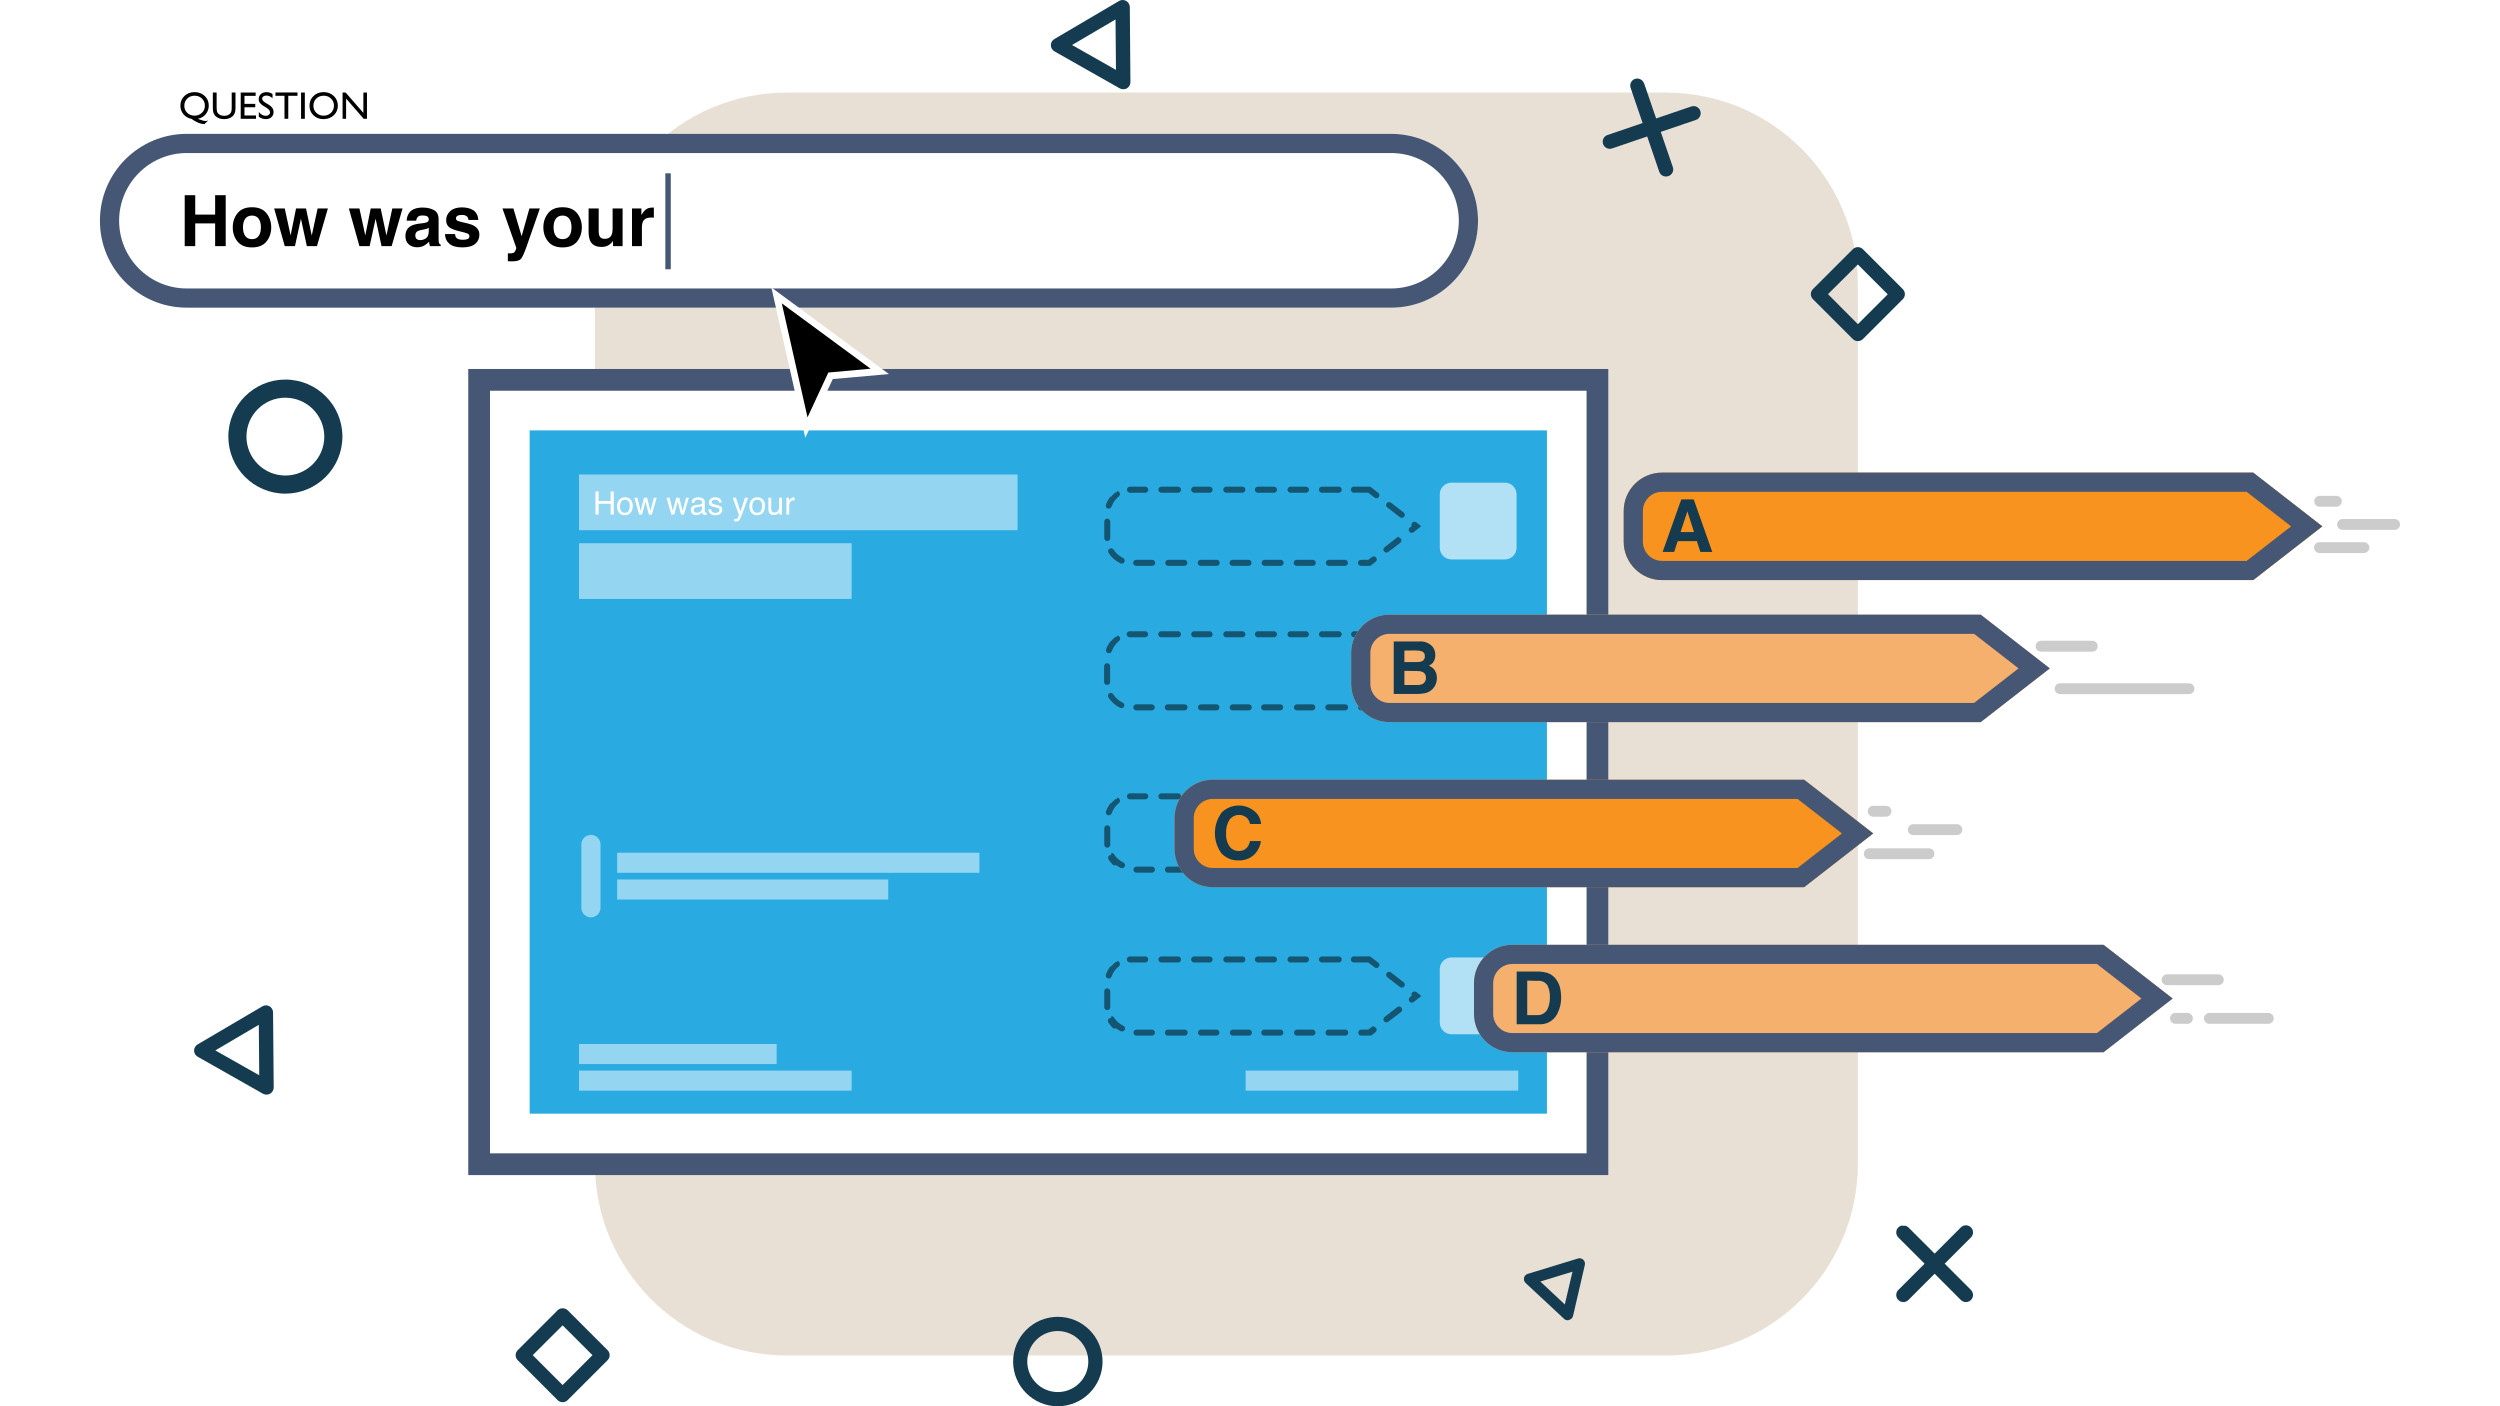 <?xml version="1.0" encoding="UTF-8"?>
<!DOCTYPE svg PUBLIC "-//W3C//DTD SVG 1.1//EN" "http://www.w3.org/Graphics/SVG/1.1/DTD/svg11.dtd">
<svg version="1.1" xmlns="http://www.w3.org/2000/svg" xmlns:xlink="http://www.w3.org/1999/xlink" x="0" y="0" width="777.06" height="437.1" viewBox="0, 0, 777.06, 437.1" preserveAspectRatio="xMidYMid meet">
  <g id="Background">
    <rect x="0" y="0" width="777.06" height="437.1" fill="#FFFFFF"/>
  </g>
  <g id="Layer_1">
    <path d="M244.576,28.776 L517.81,28.776 C550.758,28.776 577.468,55.486 577.468,88.434 L577.468,361.668 C577.468,394.616 550.758,421.326 517.81,421.326 L244.576,421.326 C211.628,421.326 184.918,394.616 184.918,361.668 L184.918,88.434 C184.918,55.486 211.628,28.776 244.576,28.776 z" fill="#C7B299" opacity="0.41"/>
    <path d="M58.073,41.603 L432.391,41.603 C447.311,41.603 459.405,53.696 459.405,68.616 L459.405,68.616 C459.405,83.535 447.311,95.629 432.391,95.629 L58.073,95.629 C43.153,95.629 31.059,83.535 31.059,68.616 L31.059,68.616 C31.059,53.696 43.153,41.603 58.073,41.603 z" fill="#FFFFFF"/>
    <path d="M432.391,47.568 C444.015,47.568 453.439,56.992 453.439,68.616 C453.439,80.24 444.015,89.663 432.391,89.663 L58.073,89.663 C46.449,89.663 37.025,80.24 37.025,68.616 C37.025,56.992 46.449,47.568 58.073,47.568 L432.391,47.568 M432.391,41.603 L58.073,41.603 C43.153,41.603 31.059,53.696 31.059,68.616 L31.059,68.616 C31.052,83.537 43.151,95.636 58.073,95.629 L432.391,95.629 C447.311,95.629 459.405,83.535 459.405,68.616 L459.405,68.616 C459.405,53.696 447.311,41.603 432.391,41.603 z" fill="#465775"/>
    <path d="M57.411,76.495 L57.411,60.669 L60.685,60.669 L60.685,66.703 L66.869,66.703 L66.869,60.669 L70.155,60.669 L70.155,76.495 L66.869,76.495 L66.869,69.43 L60.685,69.43 L60.685,76.495 z M84.305,70.665 Q84.305,68.131 82.824,66.274 Q81.342,64.416 78.325,64.416 Q75.308,64.416 73.827,66.274 Q72.345,68.131 72.345,70.665 Q72.345,73.242 73.827,75.072 Q75.308,76.903 78.325,76.903 Q81.342,76.903 82.824,75.072 Q84.305,73.242 84.305,70.665 z M78.314,74.337 Q76.972,74.337 76.248,73.381 Q75.523,72.426 75.523,70.665 Q75.523,68.904 76.248,67.954 Q76.972,67.004 78.314,67.004 Q79.657,67.004 80.376,67.954 Q81.095,68.904 81.095,70.665 Q81.095,72.426 80.376,73.381 Q79.657,74.337 78.314,74.337 z M90.329,73.188 L88.503,64.792 L85.218,64.792 L88.503,76.495 L91.681,76.495 L93.539,67.97 L95.375,76.495 L98.52,76.495 L101.913,64.792 L98.724,64.792 L96.899,73.22 L95.117,64.792 L92.014,64.792 z M113.541,73.188 L111.716,64.792 L108.43,64.792 L111.716,76.495 L114.894,76.495 L116.751,67.97 L118.587,76.495 L121.733,76.495 L125.125,64.792 L121.937,64.792 L120.111,73.22 L118.329,64.792 L115.226,64.792 z M130.365,69.505 Q128.593,69.731 127.681,70.257 Q126.016,71.223 126.016,73.381 Q126.016,75.045 127.053,75.953 Q128.089,76.86 129.678,76.86 Q130.923,76.86 131.911,76.291 Q132.738,75.808 133.371,75.121 Q133.403,75.518 133.457,75.829 Q133.511,76.141 133.65,76.495 L136.978,76.495 L136.978,76.044 Q136.678,75.904 136.527,75.69 Q136.377,75.475 136.345,74.874 Q136.323,74.079 136.323,73.521 L136.323,68.153 Q136.323,66.038 134.831,65.275 Q133.339,64.513 131.417,64.513 Q128.464,64.513 127.251,66.059 Q126.489,67.047 126.392,68.582 L129.345,68.582 Q129.452,67.906 129.774,67.508 Q130.225,66.972 131.31,66.972 Q132.276,66.972 132.775,67.245 Q133.274,67.519 133.274,68.239 Q133.274,68.829 132.619,69.108 Q132.254,69.269 131.406,69.377 z M133.264,71.943 Q133.231,73.478 132.399,74.058 Q131.567,74.637 130.579,74.637 Q129.957,74.637 129.522,74.288 Q129.087,73.94 129.087,73.156 Q129.087,72.275 129.796,71.857 Q130.214,71.61 131.181,71.438 L131.868,71.309 Q132.383,71.213 132.678,71.1 Q132.974,70.987 133.264,70.805 z M138.32,72.759 Q138.32,74.562 139.636,75.727 Q140.951,76.892 143.71,76.892 Q146.416,76.892 147.709,75.792 Q149.003,74.691 149.003,72.952 Q149.003,71.631 148.101,70.751 Q147.189,69.881 145.364,69.452 Q142.626,68.85 142.175,68.604 Q141.724,68.367 141.724,67.841 Q141.724,67.423 142.148,67.111 Q142.572,66.8 143.571,66.8 Q144.784,66.8 145.288,67.423 Q145.557,67.766 145.621,68.357 L148.681,68.357 Q148.477,66.209 147.097,65.334 Q145.718,64.459 143.528,64.459 Q141.219,64.459 139.947,65.624 Q138.675,66.789 138.675,68.41 Q138.675,69.785 139.491,70.515 Q140.307,71.255 142.293,71.749 Q145.052,72.404 145.482,72.673 Q145.911,72.941 145.911,73.456 Q145.911,73.993 145.38,74.262 Q144.848,74.53 143.946,74.53 Q142.411,74.53 141.842,73.918 Q141.52,73.575 141.423,72.759 z M157.85,81.187 Q158.344,81.219 158.591,81.224 Q158.838,81.23 159.246,81.23 Q161.275,81.23 161.951,80.43 Q162.628,79.63 163.787,76.302 L167.803,64.792 L164.55,64.792 L162.134,73.424 L159.579,64.792 L156.175,64.792 L160.47,77.01 Q160.513,77.139 160.282,77.719 Q160.051,78.299 159.783,78.481 Q159.503,78.674 159.095,78.728 Q158.687,78.782 158.237,78.76 L157.85,78.739 z M180.848,70.665 Q180.848,68.131 179.366,66.274 Q177.884,64.416 174.867,64.416 Q171.85,64.416 170.369,66.274 Q168.887,68.131 168.887,70.665 Q168.887,73.242 170.369,75.072 Q171.85,76.903 174.867,76.903 Q177.884,76.903 179.366,75.072 Q180.848,73.242 180.848,70.665 z M174.857,74.337 Q173.515,74.337 172.79,73.381 Q172.065,72.426 172.065,70.665 Q172.065,68.904 172.79,67.954 Q173.515,67.004 174.857,67.004 Q176.199,67.004 176.918,67.954 Q177.637,68.904 177.637,70.665 Q177.637,72.426 176.918,73.381 Q176.199,74.337 174.857,74.337 z M182.952,64.792 L182.952,71.846 Q182.952,73.854 183.456,74.884 Q184.358,76.753 186.957,76.753 Q187.858,76.753 188.529,76.516 Q189.2,76.28 189.92,75.636 Q190.156,75.432 190.328,75.164 Q190.5,74.895 190.543,74.841 L190.543,76.495 L193.517,76.495 L193.517,64.792 L190.414,64.792 L190.414,71.159 Q190.414,72.286 190.113,72.973 Q189.533,74.24 187.966,74.24 Q186.742,74.24 186.323,73.349 Q186.087,72.844 186.087,71.846 L186.087,64.792 z M202.825,64.513 Q201.451,64.513 200.592,65.232 Q200.066,65.662 199.357,66.832 L199.357,64.792 L196.437,64.792 L196.437,76.495 L199.518,76.495 L199.518,70.901 Q199.518,69.495 199.872,68.818 Q200.506,67.616 202.353,67.616 Q202.492,67.616 202.718,67.627 Q202.943,67.637 203.233,67.669 L203.233,64.534 Q203.029,64.524 202.97,64.518 Q202.911,64.513 202.825,64.513 z" fill="#000000"/>
    <path d="M64.701,37.452 L63.524,38.595 Q62.973,38.565 62.372,38.398 Q61.772,38.231 61.153,37.938 Q60.535,37.645 59.504,36.936 Q58.01,36.667 57.04,35.518 Q56.07,34.37 56.07,32.87 Q56.07,31.036 57.318,29.835 Q58.567,28.634 60.477,28.634 Q62.375,28.634 63.632,29.826 Q64.889,31.018 64.889,32.823 Q64.889,34.341 63.94,35.489 Q62.99,36.638 61.484,36.936 L61.795,37.054 Q63.242,37.61 63.881,37.61 Q64.233,37.61 64.701,37.452 z M60.477,29.747 Q59.094,29.747 58.192,30.638 Q57.289,31.528 57.289,32.882 Q57.289,34.2 58.197,35.076 Q59.106,35.952 60.477,35.952 Q61.83,35.952 62.756,35.056 Q63.682,34.159 63.682,32.847 Q63.682,31.505 62.774,30.626 Q61.865,29.747 60.477,29.747 z M72.02,33.397 Q72.02,34.364 71.867,34.763 Q71.715,35.161 71.369,35.454 Q70.713,35.999 69.67,35.999 Q68.938,35.999 68.399,35.726 Q67.859,35.454 67.596,35.003 Q67.332,34.552 67.332,33.397 L67.332,28.751 L66.154,28.751 L66.154,33.386 Q66.154,34.376 66.286,34.839 Q66.418,35.302 66.62,35.621 Q66.822,35.94 67.115,36.198 Q68.082,37.03 69.682,37.03 Q71.252,37.03 72.225,36.192 Q72.518,35.94 72.72,35.621 Q72.922,35.302 73.06,34.821 Q73.197,34.341 73.197,33.397 L73.197,28.751 L72.02,28.751 z M74.82,36.925 L79.572,36.925 L79.572,35.882 L75.992,35.882 L75.992,33.339 L79.344,33.339 L79.344,32.29 L75.992,32.29 L75.992,29.794 L79.461,29.794 L79.461,28.751 L74.82,28.751 z M82.848,33.503 Q83.926,34.171 83.926,34.921 Q83.926,35.384 83.56,35.691 Q83.193,35.999 82.643,35.999 Q81.395,35.999 80.445,34.798 L80.445,36.286 Q81.442,37.03 82.654,37.03 Q83.709,37.03 84.368,36.415 Q85.027,35.8 85.027,34.815 Q85.027,33.432 83.527,32.542 L82.631,32.014 Q82.027,31.663 81.758,31.341 Q81.488,31.018 81.488,30.649 Q81.488,30.233 81.858,29.967 Q82.227,29.7 82.801,29.7 Q83.82,29.7 84.705,30.55 L84.705,29.22 Q83.85,28.645 82.824,28.645 Q81.752,28.645 81.081,29.249 Q80.41,29.852 80.41,30.819 Q80.41,31.464 80.765,31.959 Q81.119,32.454 81.957,32.964 L82.848,33.503 z M85.619,29.782 L88.426,29.782 L88.426,36.936 L89.604,36.936 L89.604,29.782 L92.457,29.782 L92.457,28.739 L85.619,28.739 z M93.576,36.936 L94.748,36.936 L94.748,28.751 L93.576,28.751 z M100.631,29.747 Q101.967,29.747 102.884,30.635 Q103.801,31.522 103.801,32.823 Q103.801,34.159 102.884,35.056 Q101.967,35.952 100.596,35.952 Q99.231,35.952 98.322,35.073 Q97.414,34.194 97.414,32.87 Q97.414,31.505 98.319,30.626 Q99.225,29.747 100.631,29.747 z M100.584,28.634 Q98.686,28.634 97.443,29.835 Q96.201,31.036 96.201,32.87 Q96.201,34.657 97.435,35.844 Q98.668,37.03 100.52,37.03 Q102.459,37.03 103.734,35.844 Q105.008,34.657 105.008,32.847 Q105.008,31.036 103.745,29.835 Q102.483,28.634 100.584,28.634 z M112.947,35.102 L107.428,28.751 L106.479,28.751 L106.479,36.936 L107.58,36.936 L107.58,30.638 L113.053,36.936 L114.061,36.936 L114.061,28.751 L112.947,28.751 z" fill="#000000"/>
    <g id="poster">
      <path d="M145.543,114.684 L499.912,114.684 L499.912,365.248 L145.543,365.248 z" fill="#FFFFFF"/>
      <path d="M493.147,121.449 L493.147,358.483 L152.309,358.483 L152.309,121.449 L493.147,121.449 M499.912,114.684 L145.543,114.684 L145.543,365.248 L499.912,365.248 L499.912,114.684 z" fill="#465775"/>
      <path d="M164.634,133.774 L480.822,133.774 L480.822,346.157 L164.634,346.157 z" fill="#29ABE2"/>
      <path d="M415.997,151.278 L411.01,151.278 C410.65,151.237 410.299,151.407 410.105,151.714 C409.913,152.02 409.913,152.409 410.105,152.716 C410.299,153.022 410.65,153.192 411.01,153.151 L415.997,153.151 C416.358,153.192 416.708,153.022 416.902,152.716 C417.094,152.409 417.094,152.02 416.902,151.714 C416.708,151.407 416.358,151.237 415.997,151.278 z M406.022,151.278 L401.023,151.278 C400.547,151.332 400.187,151.735 400.187,152.215 C400.187,152.694 400.547,153.098 401.023,153.151 L406.022,153.151 C406.499,153.098 406.859,152.694 406.859,152.215 C406.859,151.735 406.499,151.332 406.022,151.278 z M396.036,151.278 L391.096,151.278 C390.736,151.237 390.385,151.407 390.192,151.714 C390,152.02 390,152.409 390.192,152.716 C390.385,153.022 390.736,153.192 391.096,153.151 L396.083,153.151 C396.56,153.098 396.92,152.694 396.92,152.215 C396.92,151.735 396.56,151.332 396.083,151.278 z M386.049,151.278 L381.062,151.278 C380.585,151.332 380.225,151.735 380.225,152.215 C380.225,152.694 380.585,153.098 381.062,153.151 L386.049,153.151 C386.409,153.192 386.76,153.022 386.953,152.716 C387.145,152.409 387.145,152.02 386.953,151.714 C386.76,151.407 386.409,151.237 386.049,151.278 z M376.074,151.278 L371.075,151.278 C370.599,151.332 370.238,151.735 370.238,152.215 C370.238,152.694 370.599,153.098 371.075,153.151 L376.074,153.151 C376.55,153.098 376.911,152.694 376.911,152.215 C376.911,151.735 376.55,151.332 376.074,151.278 z M366.087,151.278 L361.1,151.278 C360.74,151.237 360.389,151.407 360.196,151.714 C360.003,152.02 360.003,152.409 360.196,152.716 C360.389,153.022 360.74,153.192 361.1,153.151 L366.04,153.151 C366.4,153.192 366.751,153.022 366.944,152.716 C367.136,152.409 367.136,152.02 366.944,151.714 C366.751,151.407 366.4,151.237 366.04,151.278 z M356.113,151.278 L351.34,151.278 L351.077,151.278 C350.599,151.351 350.254,151.774 350.278,152.258 C350.303,152.741 350.69,153.127 351.173,153.151 L351.268,153.151 C351.507,153.151 351.757,153.151 351.996,153.151 L356.077,153.151 C356.553,153.098 356.913,152.694 356.913,152.215 C356.913,151.735 356.553,151.332 356.077,151.278 z M347.14,152.984 C346.929,152.988 346.724,153.058 346.555,153.187 C346.122,153.547 345.722,153.947 345.362,154.38 L345.112,154.38 L345.112,154.38 L345.112,154.38 C344.521,155.139 344.058,155.99 343.739,156.898 C343.574,157.388 343.835,157.922 344.324,158.091 C344.427,158.109 344.532,158.109 344.634,158.091 C345.033,158.087 345.386,157.834 345.517,157.459 C345.949,156.213 346.727,155.116 347.76,154.297 C347.954,154.142 348.078,153.916 348.105,153.67 C348.131,153.423 348.06,153.178 347.904,152.984 C347.731,152.758 347.461,152.624 347.176,152.626 z M344.169,161.205 C343.649,161.205 343.226,161.628 343.226,162.148 L343.226,167.123 C343.186,167.484 343.355,167.834 343.662,168.028 C343.969,168.22 344.357,168.22 344.664,168.028 C344.971,167.834 345.14,167.484 345.1,167.123 L345.1,162.148 C345.103,161.898 345.007,161.659 344.831,161.482 C344.657,161.305 344.418,161.205 344.169,161.205 z M345.362,170.428 C345.184,170.422 345.009,170.472 344.861,170.571 C344.649,170.702 344.498,170.913 344.445,171.155 C344.391,171.398 344.437,171.652 344.575,171.86 C345.473,173.273 346.757,174.398 348.273,175.105 C348.396,175.165 348.531,175.197 348.667,175.201 C349.103,175.193 349.475,174.886 349.568,174.461 C349.662,174.036 349.452,173.602 349.061,173.411 C347.87,172.85 346.861,171.965 346.15,170.858 C345.981,170.586 345.682,170.422 345.362,170.428 z M358.141,174.008 L353.142,174.008 C352.626,174.014 352.211,174.435 352.211,174.95 C352.211,175.465 352.627,175.881 353.142,175.881 L358.141,175.881 C358.655,175.881 359.072,175.465 359.072,174.95 C359.072,174.435 358.656,174.014 358.141,174.008 z M368.116,174.008 L363.128,174.008 C362.61,174.014 362.192,174.433 362.186,174.95 C362.192,175.466 362.613,175.881 363.128,175.881 L368.116,175.881 C368.631,175.881 369.052,175.466 369.058,174.95 C369.052,174.433 368.634,174.014 368.116,174.008 z M378.102,174.008 L373.199,174.008 C372.683,174.014 372.268,174.435 372.268,174.95 C372.268,175.465 372.684,175.881 373.199,175.881 L378.198,175.881 C378.712,175.881 379.129,175.465 379.129,174.95 C379.129,174.435 378.713,174.014 378.198,174.008 z M388.077,174.008 L383.09,174.008 C382.574,174.014 382.159,174.435 382.159,174.95 C382.159,175.465 382.576,175.881 383.09,175.881 L388.077,175.881 C388.327,175.885 388.567,175.788 388.743,175.613 C388.92,175.438 389.02,175.2 389.02,174.95 C389.02,174.43 388.598,174.008 388.077,174.008 z M398.064,174.008 L393.077,174.008 C392.556,174.008 392.134,174.43 392.134,174.95 C392.134,175.2 392.234,175.438 392.411,175.613 C392.587,175.788 392.827,175.885 393.077,175.881 L398.064,175.881 C398.578,175.881 398.995,175.465 398.995,174.95 C398.995,174.435 398.58,174.014 398.064,174.008 z M408.051,174.008 L403.052,174.008 C402.536,174.014 402.121,174.435 402.121,174.95 C402.121,175.465 402.537,175.881 403.052,175.881 L408.051,175.881 C408.565,175.881 408.982,175.465 408.982,174.95 C408.982,174.435 408.566,174.014 408.051,174.008 z M418.026,174.008 L413.038,174.008 C412.52,174.014 412.102,174.433 412.096,174.95 C412.102,175.466 412.523,175.881 413.038,175.881 L418.026,175.881 C418.275,175.885 418.515,175.788 418.691,175.613 C418.868,175.438 418.968,175.2 418.968,174.95 C418.968,174.43 418.546,174.008 418.026,174.008 z M426.998,172.946 C426.792,172.943 426.589,173.01 426.426,173.137 L425.304,174.008 L423.013,174.008 C422.498,174.014 422.082,174.435 422.082,174.95 C422.082,175.465 422.499,175.881 423.013,175.881 L425.948,175.881 L427.571,174.616 C427.771,174.467 427.901,174.243 427.934,173.996 C427.965,173.748 427.894,173.498 427.738,173.304 C427.563,173.074 427.288,172.94 426.998,172.946 z M434.885,166.813 C434.674,166.817 434.469,166.887 434.3,167.016 L430.363,170.082 C429.958,170.401 429.883,170.985 430.196,171.395 C430.379,171.617 430.648,171.748 430.936,171.753 C431.147,171.749 431.352,171.679 431.52,171.55 L432.427,170.846 L432.427,170.846 L432.594,170.715 L432.594,170.715 L432.594,170.715 L432.654,170.715 L432.654,170.715 L432.654,170.715 L432.654,170.715 L432.654,170.715 L432.654,170.715 L432.654,170.715 L432.654,170.715 L432.654,170.715 L435.231,168.71 C435.427,168.557 435.553,168.333 435.582,168.086 C435.612,167.84 435.54,167.592 435.386,167.398 C435.21,167.175 434.942,167.043 434.658,167.04 z M439.658,162.16 C439.338,162.164 439.043,162.329 438.87,162.598 C438.698,162.866 438.671,163.204 438.799,163.496 L438.226,163.949 C438.025,164.099 437.895,164.323 437.863,164.57 C437.832,164.818 437.903,165.067 438.059,165.262 C438.234,165.492 438.509,165.626 438.799,165.62 C439.005,165.622 439.208,165.555 439.371,165.429 L441.758,163.556 L441.758,163.556 L440.23,162.363 L440.23,162.363 C440.066,162.236 439.865,162.166 439.658,162.16 z M431.771,156.039 C431.37,156.035 431.012,156.288 430.882,156.668 C430.753,157.047 430.88,157.466 431.198,157.709 L435.136,160.776 C435.301,160.898 435.502,160.965 435.708,160.967 C435.998,160.972 436.273,160.839 436.448,160.609 C436.602,160.414 436.674,160.166 436.644,159.92 C436.615,159.673 436.489,159.449 436.293,159.296 L434.324,157.769 L434.324,157.769 L432.391,156.265 C432.228,156.139 432.025,156.072 431.819,156.075 z M425.924,151.266 L420.937,151.266 C420.577,151.226 420.226,151.395 420.033,151.702 C419.84,152.008 419.84,152.397 420.033,152.704 C420.226,153.011 420.577,153.18 420.937,153.139 L425.28,153.139 L427.261,154.679 C427.423,154.809 427.625,154.88 427.833,154.881 C428.123,154.877 428.395,154.741 428.573,154.512 C428.885,154.106 428.809,153.525 428.406,153.211 L425.924,151.266 z" fill="#000000" opacity="0.5"/>
      <path d="M415.997,196.213 L411.01,196.213 C410.65,196.172 410.299,196.341 410.105,196.648 C409.913,196.955 409.913,197.344 410.105,197.65 C410.299,197.957 410.65,198.126 411.01,198.086 L415.997,198.086 C416.358,198.126 416.708,197.957 416.902,197.65 C417.094,197.344 417.094,196.955 416.902,196.648 C416.708,196.341 416.358,196.172 415.997,196.213 z M406.022,196.213 L401.023,196.213 C400.547,196.266 400.187,196.67 400.187,197.149 C400.187,197.629 400.547,198.032 401.023,198.086 L406.022,198.086 C406.499,198.032 406.859,197.629 406.859,197.149 C406.859,196.67 406.499,196.266 406.022,196.213 z M396.036,196.213 L391.096,196.213 C390.736,196.172 390.385,196.341 390.192,196.648 C390,196.955 390,197.344 390.192,197.65 C390.385,197.957 390.736,198.126 391.096,198.086 L396.083,198.086 C396.56,198.032 396.92,197.629 396.92,197.149 C396.92,196.67 396.56,196.266 396.083,196.213 z M386.049,196.213 L381.062,196.213 C380.585,196.266 380.225,196.67 380.225,197.149 C380.225,197.629 380.585,198.032 381.062,198.086 L386.049,198.086 C386.409,198.126 386.76,197.957 386.953,197.65 C387.145,197.344 387.145,196.955 386.953,196.648 C386.76,196.341 386.409,196.172 386.049,196.213 z M376.074,196.213 L371.075,196.213 C370.599,196.266 370.238,196.67 370.238,197.149 C370.238,197.629 370.599,198.032 371.075,198.086 L376.074,198.086 C376.55,198.032 376.911,197.629 376.911,197.149 C376.911,196.67 376.55,196.266 376.074,196.213 z M366.04,196.213 L361.052,196.213 C360.692,196.172 360.341,196.341 360.148,196.648 C359.956,196.955 359.956,197.344 360.148,197.65 C360.341,197.957 360.692,198.126 361.052,198.086 L366.04,198.086 C366.4,198.126 366.751,197.957 366.944,197.65 C367.136,197.344 367.136,196.955 366.944,196.648 C366.751,196.341 366.4,196.172 366.04,196.213 z M356.065,196.213 L351.292,196.213 L351.03,196.213 C350.518,196.269 350.146,196.726 350.194,197.239 C350.254,197.71 350.65,198.066 351.125,198.074 L351.221,198.074 C351.459,198.074 351.71,198.074 351.948,198.074 L356.029,198.074 C356.505,198.02 356.865,197.617 356.865,197.137 C356.865,196.658 356.505,196.254 356.029,196.201 z M347.092,197.919 C346.88,197.916 346.673,197.988 346.508,198.122 C346.074,198.482 345.675,198.882 345.314,199.315 L345.314,199.315 L345.314,199.315 L345.171,199.315 L345.171,199.315 L345.171,199.315 L345.171,199.315 L345.171,199.315 C344.581,200.074 344.118,200.924 343.799,201.832 C343.716,202.069 343.731,202.327 343.841,202.552 C343.951,202.776 344.146,202.947 344.384,203.025 C344.486,203.043 344.591,203.043 344.694,203.025 C345.089,203.024 345.442,202.776 345.577,202.405 C346.008,201.156 346.786,200.055 347.82,199.231 C348.13,198.984 348.25,198.568 348.118,198.194 C347.986,197.82 347.632,197.57 347.235,197.573 z M344.121,206.14 C343.872,206.136 343.632,206.233 343.455,206.408 C343.279,206.582 343.179,206.821 343.179,207.07 L343.179,212.058 C343.232,212.534 343.636,212.894 344.115,212.894 C344.595,212.894 344.998,212.534 345.052,212.058 L345.052,207.07 C345.052,206.556 344.636,206.14 344.121,206.14 z M345.314,215.351 C345.138,215.351 344.964,215.4 344.813,215.494 C344.601,215.624 344.451,215.835 344.397,216.077 C344.343,216.321 344.39,216.575 344.527,216.783 C345.428,218.195 346.71,219.324 348.226,220.04 C348.68,220.223 349.199,220.024 349.419,219.587 C349.613,219.132 349.413,218.605 348.965,218.393 C347.771,217.831 346.762,216.943 346.054,215.828 C345.881,215.561 345.585,215.4 345.267,215.399 z M358.093,218.93 L353.094,218.93 C352.618,218.984 352.257,219.387 352.257,219.867 C352.257,220.347 352.618,220.75 353.094,220.804 L358.093,220.804 C358.569,220.75 358.93,220.347 358.93,219.867 C358.93,219.387 358.569,218.984 358.093,218.93 z M368.068,218.93 L363.081,218.93 C362.72,218.89 362.369,219.059 362.176,219.366 C361.984,219.672 361.984,220.061 362.176,220.368 C362.369,220.675 362.72,220.844 363.081,220.804 L368.068,220.804 C368.428,220.844 368.779,220.675 368.972,220.368 C369.165,220.061 369.165,219.672 368.972,219.366 C368.779,219.059 368.428,218.89 368.068,218.93 z M378.055,218.93 L373.199,218.93 C372.723,218.984 372.362,219.387 372.362,219.867 C372.362,220.347 372.723,220.75 373.199,220.804 L378.198,220.804 C378.674,220.75 379.034,220.347 379.034,219.867 C379.034,219.387 378.674,218.984 378.198,218.93 z M388.03,218.93 L383.042,218.93 C382.566,218.984 382.206,219.387 382.206,219.867 C382.206,220.347 382.566,220.75 383.042,220.804 L388.03,220.804 C388.39,220.844 388.741,220.675 388.934,220.368 C389.126,220.061 389.126,219.672 388.934,219.366 C388.741,219.059 388.39,218.89 388.03,218.93 z M398.016,218.93 L393.029,218.93 C392.669,218.89 392.318,219.059 392.125,219.366 C391.932,219.672 391.932,220.061 392.125,220.368 C392.318,220.675 392.669,220.844 393.029,220.804 L398.016,220.804 C398.492,220.75 398.853,220.347 398.853,219.867 C398.853,219.387 398.492,218.984 398.016,218.93 z M408.003,218.93 L403.004,218.93 C402.528,218.984 402.167,219.387 402.167,219.867 C402.167,220.347 402.528,220.75 403.004,220.804 L408.003,220.804 C408.479,220.75 408.84,220.347 408.84,219.867 C408.84,219.387 408.479,218.984 408.003,218.93 z M417.978,218.93 L412.991,218.93 C412.63,218.89 412.279,219.059 412.086,219.366 C411.894,219.672 411.894,220.061 412.086,220.368 C412.279,220.675 412.63,220.844 412.991,220.804 L417.978,220.804 C418.338,220.844 418.689,220.675 418.882,220.368 C419.074,220.061 419.074,219.672 418.882,219.366 C418.689,219.059 418.338,218.89 417.978,218.93 z M426.951,217.856 C426.742,217.858 426.54,217.929 426.378,218.059 L425.256,218.93 L422.965,218.93 C422.489,218.984 422.129,219.387 422.129,219.867 C422.129,220.347 422.489,220.75 422.965,220.804 L425.901,220.804 L427.523,219.539 C427.837,219.292 427.96,218.873 427.831,218.495 C427.702,218.118 427.35,217.861 426.951,217.856 z M434.837,211.736 C434.627,211.734 434.422,211.801 434.253,211.926 L430.315,214.993 C429.997,215.236 429.87,215.655 429.999,216.035 C430.129,216.414 430.487,216.667 430.888,216.663 C431.098,216.665 431.303,216.598 431.473,216.472 L432.379,215.757 L432.379,215.757 L432.547,215.637 L432.642,215.637 L432.642,215.637 L432.642,215.637 L432.642,215.637 L432.642,215.637 L432.642,215.637 L432.642,215.637 L435.219,213.645 C435.415,213.492 435.541,213.268 435.57,213.021 C435.6,212.775 435.528,212.527 435.374,212.332 C435.201,212.105 434.932,211.972 434.646,211.974 z M439.61,207.082 C439.32,207.076 439.046,207.21 438.87,207.44 C438.652,207.715 438.605,208.088 438.751,208.407 L438.178,208.86 C437.77,209.189 437.706,209.788 438.035,210.196 C438.364,210.604 438.963,210.669 439.371,210.34 L441.758,208.478 L441.758,208.478 L440.23,207.285 L440.23,207.285 C440.065,207.162 439.864,207.095 439.658,207.094 z M431.831,200.985 C431.543,200.99 431.273,201.121 431.091,201.343 C430.778,201.752 430.853,202.337 431.258,202.656 L435.243,205.758 C435.408,205.884 435.608,205.955 435.816,205.961 C436.217,205.961 436.575,205.707 436.707,205.327 C436.838,204.948 436.715,204.528 436.4,204.278 L434.432,202.751 L434.432,202.751 L432.499,201.248 C432.339,201.113 432.135,201.04 431.926,201.045 z M425.984,196.213 L420.997,196.213 C420.636,196.172 420.286,196.341 420.092,196.648 C419.9,196.955 419.9,197.344 420.092,197.65 C420.286,197.957 420.636,198.126 420.997,198.086 L425.34,198.086 L427.32,199.625 C427.484,199.751 427.687,199.818 427.893,199.816 C428.294,199.819 428.652,199.566 428.782,199.187 C428.911,198.808 428.784,198.389 428.466,198.145 L425.984,196.213 z" fill="#000000" opacity="0.5"/>
      <path d="M415.997,246.588 L411.01,246.588 C410.65,246.547 410.299,246.717 410.105,247.023 C409.913,247.33 409.913,247.719 410.105,248.026 C410.299,248.332 410.65,248.502 411.01,248.461 L415.997,248.461 C416.358,248.502 416.708,248.332 416.902,248.026 C417.094,247.719 417.094,247.33 416.902,247.023 C416.708,246.717 416.358,246.547 415.997,246.588 z M406.022,246.588 L401.023,246.588 C400.547,246.641 400.187,247.045 400.187,247.524 C400.187,248.004 400.547,248.407 401.023,248.461 L406.022,248.461 C406.499,248.407 406.859,248.004 406.859,247.524 C406.859,247.045 406.499,246.641 406.022,246.588 z M396.036,246.588 L391.096,246.588 C390.736,246.547 390.385,246.717 390.192,247.023 C390,247.33 390,247.719 390.192,248.026 C390.385,248.332 390.736,248.502 391.096,248.461 L396.083,248.461 C396.56,248.407 396.92,248.004 396.92,247.524 C396.92,247.045 396.56,246.641 396.083,246.588 z M386.049,246.588 L381.062,246.588 C380.585,246.641 380.225,247.045 380.225,247.524 C380.225,248.004 380.585,248.407 381.062,248.461 L386.049,248.461 C386.409,248.502 386.76,248.332 386.953,248.026 C387.145,247.719 387.145,247.33 386.953,247.023 C386.76,246.717 386.409,246.547 386.049,246.588 z M376.074,246.588 L371.075,246.588 C370.599,246.641 370.238,247.045 370.238,247.524 C370.238,248.004 370.599,248.407 371.075,248.461 L376.074,248.461 C376.55,248.407 376.911,248.004 376.911,247.524 C376.911,247.045 376.55,246.641 376.074,246.588 z M366.087,246.588 L361.1,246.588 C360.74,246.547 360.389,246.717 360.196,247.023 C360.003,247.33 360.003,247.719 360.196,248.026 C360.389,248.332 360.74,248.502 361.1,248.461 L366.04,248.461 C366.4,248.502 366.751,248.332 366.944,248.026 C367.136,247.719 367.136,247.33 366.944,247.023 C366.751,246.717 366.4,246.547 366.04,246.588 z M356.113,246.588 L351.34,246.588 L351.077,246.588 C350.599,246.661 350.254,247.084 350.278,247.567 C350.303,248.051 350.69,248.437 351.173,248.461 L351.268,248.461 C351.507,248.461 351.757,248.461 351.996,248.461 L356.077,248.461 C356.553,248.407 356.913,248.004 356.913,247.524 C356.913,247.045 356.553,246.641 356.077,246.588 z M347.14,248.294 C346.929,248.298 346.724,248.368 346.555,248.497 C346.125,248.861 345.726,249.259 345.362,249.69 L345.135,249.69 L345.135,249.69 L345.135,249.69 L345.135,249.69 L345.135,249.69 C344.545,250.449 344.082,251.3 343.763,252.208 C343.68,252.444 343.695,252.703 343.805,252.927 C343.915,253.151 344.111,253.322 344.348,253.401 C344.451,253.419 344.556,253.419 344.658,253.401 C345.055,253.395 345.407,253.142 345.541,252.768 C345.973,251.523 346.751,250.426 347.784,249.607 C347.978,249.451 348.102,249.226 348.129,248.98 C348.155,248.733 348.084,248.487 347.927,248.294 C347.754,248.067 347.485,247.934 347.2,247.936 z M344.169,256.515 C343.649,256.515 343.226,256.937 343.226,257.458 L343.226,262.433 C343.186,262.793 343.355,263.144 343.662,263.337 C343.969,263.53 344.357,263.53 344.664,263.337 C344.971,263.144 345.14,262.793 345.1,262.433 L345.1,257.458 C345.103,257.208 345.007,256.968 344.831,256.792 C344.657,256.615 344.418,256.515 344.169,256.515 z M345.362,265.726 C345.183,265.724 345.008,265.779 344.861,265.881 C344.649,266.011 344.498,266.222 344.445,266.465 C344.391,266.708 344.437,266.962 344.575,267.17 C344.989,267.824 345.491,268.418 346.066,268.936 L346.066,268.936 L346.066,268.936 L346.066,268.936 L346.066,268.936 L346.949,268.936 C347.395,269.254 347.871,269.53 348.369,269.759 C348.492,269.819 348.627,269.851 348.763,269.854 C349.198,269.846 349.57,269.539 349.663,269.115 C349.758,268.69 349.548,268.256 349.156,268.065 C347.966,267.504 346.956,266.619 346.245,265.511 C346.078,265.237 345.78,265.069 345.458,265.07 z M358.141,269.365 L353.142,269.365 C352.665,269.419 352.305,269.822 352.305,270.302 C352.305,270.782 352.665,271.185 353.142,271.239 L358.141,271.239 C358.617,271.185 358.977,270.782 358.977,270.302 C358.977,269.822 358.617,269.419 358.141,269.365 z M368.116,269.365 L363.128,269.365 C362.768,269.325 362.417,269.494 362.224,269.801 C362.032,270.107 362.032,270.496 362.224,270.803 C362.417,271.11 362.768,271.279 363.128,271.239 L368.116,271.239 C368.476,271.279 368.827,271.11 369.02,270.803 C369.212,270.496 369.212,270.107 369.02,269.801 C368.827,269.494 368.476,269.325 368.116,269.365 z M378.102,269.365 L373.199,269.365 C372.723,269.419 372.362,269.822 372.362,270.302 C372.362,270.782 372.723,271.185 373.199,271.239 L378.198,271.239 C378.674,271.185 379.034,270.782 379.034,270.302 C379.034,269.822 378.674,269.419 378.198,269.365 z M388.077,269.365 L383.09,269.365 C382.614,269.419 382.254,269.822 382.254,270.302 C382.254,270.782 382.614,271.185 383.09,271.239 L388.077,271.239 C388.438,271.279 388.788,271.11 388.982,270.803 C389.174,270.496 389.174,270.107 388.982,269.801 C388.788,269.494 388.438,269.325 388.077,269.365 z M398.064,269.365 L393.077,269.365 C392.716,269.325 392.366,269.494 392.172,269.801 C391.98,270.107 391.98,270.496 392.172,270.803 C392.366,271.11 392.716,271.279 393.077,271.239 L398.064,271.239 C398.54,271.185 398.9,270.782 398.9,270.302 C398.9,269.822 398.54,269.419 398.064,269.365 z M408.051,269.365 L403.052,269.365 C402.575,269.419 402.215,269.822 402.215,270.302 C402.215,270.782 402.575,271.185 403.052,271.239 L408.051,271.239 C408.527,271.185 408.887,270.782 408.887,270.302 C408.887,269.822 408.527,269.419 408.051,269.365 z M418.026,269.365 L413.038,269.365 C412.678,269.325 412.327,269.494 412.134,269.801 C411.942,270.107 411.942,270.496 412.134,270.803 C412.327,271.11 412.678,271.279 413.038,271.239 L418.026,271.239 C418.386,271.279 418.737,271.11 418.93,270.803 C419.122,270.496 419.122,270.107 418.93,269.801 C418.737,269.494 418.386,269.325 418.026,269.365 z M426.998,268.303 C426.792,268.301 426.589,268.368 426.426,268.494 L425.304,269.365 L423.013,269.365 C422.537,269.419 422.177,269.822 422.177,270.302 C422.177,270.782 422.537,271.185 423.013,271.239 L425.948,271.239 L426.02,271.239 L426.187,271.239 L426.247,271.239 L426.247,271.239 L426.247,271.239 L426.247,271.239 L427.535,270.236 C427.736,270.087 427.866,269.863 427.898,269.616 C427.929,269.368 427.859,269.118 427.702,268.924 C427.527,268.694 427.252,268.56 426.962,268.566 z M434.885,262.171 C434.673,262.168 434.466,262.24 434.3,262.373 L430.363,265.428 C429.958,265.746 429.883,266.331 430.196,266.74 C430.374,266.969 430.646,267.105 430.936,267.11 C431.147,267.107 431.352,267.036 431.52,266.907 L433.095,265.714 L433.095,265.714 L435.482,263.877 C435.677,263.724 435.804,263.5 435.832,263.253 C435.862,263.007 435.791,262.759 435.637,262.564 C435.464,262.338 435.194,262.204 434.909,262.206 z M439.658,257.517 C439.336,257.516 439.036,257.679 438.862,257.95 C438.688,258.221 438.664,258.561 438.799,258.854 L438.226,259.307 C438.025,259.456 437.895,259.68 437.863,259.927 C437.832,260.176 437.903,260.425 438.059,260.619 C438.234,260.85 438.509,260.983 438.799,260.977 C439.005,260.98 439.208,260.913 439.371,260.786 L441.758,258.913 L441.758,258.913 L440.23,257.72 L440.23,257.72 C440.066,257.594 439.865,257.523 439.658,257.517 z M431.771,251.396 C431.37,251.393 431.012,251.646 430.882,252.025 C430.753,252.404 430.88,252.823 431.198,253.067 L435.136,256.133 C435.301,256.256 435.502,256.323 435.708,256.324 C435.998,256.33 436.273,256.196 436.448,255.966 C436.602,255.772 436.674,255.523 436.644,255.278 C436.615,255.031 436.489,254.806 436.293,254.654 L432.344,251.587 C432.18,251.461 431.977,251.394 431.771,251.396 z M425.924,246.624 L420.937,246.624 C420.577,246.583 420.226,246.752 420.033,247.059 C419.84,247.366 419.84,247.755 420.033,248.061 C420.226,248.368 420.577,248.537 420.937,248.497 L425.28,248.497 L427.261,250.036 C427.423,250.166 427.625,250.238 427.833,250.239 C428.123,250.234 428.395,250.098 428.573,249.869 C428.726,249.673 428.795,249.424 428.764,249.178 C428.732,248.931 428.603,248.708 428.406,248.557 L426.831,247.363 L426.831,247.363 L425.924,246.659 z" fill="#000000" opacity="0.5"/>
      <path d="M415.997,297.285 L411.01,297.285 C410.65,297.245 410.299,297.414 410.105,297.721 C409.913,298.027 409.913,298.416 410.105,298.723 C410.299,299.03 410.65,299.199 411.01,299.159 L415.997,299.159 C416.358,299.199 416.708,299.03 416.902,298.723 C417.094,298.416 417.094,298.027 416.902,297.721 C416.708,297.414 416.358,297.245 415.997,297.285 z M406.022,297.285 L401.023,297.285 C400.547,297.339 400.187,297.742 400.187,298.222 C400.187,298.702 400.547,299.105 401.023,299.159 L406.022,299.159 C406.499,299.105 406.859,298.702 406.859,298.222 C406.859,297.742 406.499,297.339 406.022,297.285 z M396.036,297.285 L391.096,297.285 C390.736,297.245 390.385,297.414 390.192,297.721 C390,298.027 390,298.416 390.192,298.723 C390.385,299.03 390.736,299.199 391.096,299.159 L396.083,299.159 C396.56,299.105 396.92,298.702 396.92,298.222 C396.92,297.742 396.56,297.339 396.083,297.285 z M386.049,297.285 L381.062,297.285 C380.585,297.339 380.225,297.742 380.225,298.222 C380.225,298.702 380.585,299.105 381.062,299.159 L386.049,299.159 C386.409,299.199 386.76,299.03 386.953,298.723 C387.145,298.416 387.145,298.027 386.953,297.721 C386.76,297.414 386.409,297.245 386.049,297.285 z M376.074,297.285 L371.075,297.285 C370.599,297.339 370.238,297.742 370.238,298.222 C370.238,298.702 370.599,299.105 371.075,299.159 L376.074,299.159 C376.55,299.105 376.911,298.702 376.911,298.222 C376.911,297.742 376.55,297.339 376.074,297.285 z M366.087,297.285 L361.1,297.285 C360.74,297.245 360.389,297.414 360.196,297.721 C360.003,298.027 360.003,298.416 360.196,298.723 C360.389,299.03 360.74,299.199 361.1,299.159 L366.04,299.159 C366.4,299.199 366.751,299.03 366.944,298.723 C367.136,298.416 367.136,298.027 366.944,297.721 C366.751,297.414 366.4,297.245 366.04,297.285 z M356.113,297.285 L351.34,297.285 L351.077,297.285 C350.566,297.341 350.193,297.798 350.242,298.311 C350.302,298.783 350.698,299.138 351.173,299.147 L351.268,299.147 C351.507,299.147 351.757,299.147 351.996,299.147 L356.077,299.147 C356.553,299.093 356.913,298.69 356.913,298.21 C356.913,297.73 356.553,297.327 356.077,297.273 z M347.14,298.992 C346.928,298.989 346.721,299.061 346.555,299.194 C346.125,299.558 345.726,299.957 345.362,300.388 L345.112,300.388 L345.112,300.388 L345.112,300.388 C344.521,301.146 344.058,301.997 343.739,302.905 C343.656,303.141 343.671,303.4 343.781,303.625 C343.891,303.849 344.087,304.02 344.324,304.098 C344.423,304.136 344.528,304.157 344.634,304.158 C345.032,304.152 345.384,303.899 345.517,303.526 C345.946,302.277 346.725,301.18 347.76,300.364 C348.165,300.037 348.229,299.445 347.904,299.039 C347.726,298.82 347.459,298.692 347.176,298.693 z M344.169,307.177 C343.92,307.173 343.68,307.27 343.503,307.445 C343.327,307.619 343.226,307.858 343.226,308.107 L343.226,313.142 C343.28,313.618 343.683,313.979 344.163,313.979 C344.643,313.979 345.046,313.618 345.1,313.142 L345.1,308.155 C345.1,307.641 344.683,307.224 344.169,307.224 z M345.362,316.388 C344.985,316.352 344.625,316.548 344.449,316.883 C344.274,317.218 344.318,317.626 344.563,317.915 C344.983,318.564 345.484,319.158 346.054,319.681 L346.054,319.681 L346.054,319.681 L346.054,319.681 L346.054,319.681 L346.949,319.681 C347.395,320.003 347.87,320.282 348.369,320.516 C348.493,320.572 348.627,320.601 348.763,320.6 C349.202,320.603 349.585,320.299 349.68,319.871 C349.774,319.441 349.556,319.004 349.156,318.822 C347.962,318.26 346.953,317.371 346.245,316.257 C346.072,315.989 345.776,315.828 345.458,315.827 z M358.141,320.027 L353.142,320.027 C352.665,320.081 352.305,320.484 352.305,320.964 C352.305,321.443 352.665,321.847 353.142,321.9 L358.141,321.9 C358.617,321.847 358.977,321.443 358.977,320.964 C358.977,320.484 358.617,320.081 358.141,320.027 z M368.116,320.027 L363.128,320.027 C362.768,319.986 362.417,320.156 362.224,320.462 C362.032,320.769 362.032,321.158 362.224,321.465 C362.417,321.771 362.768,321.941 363.128,321.9 L368.116,321.9 C368.476,321.941 368.827,321.771 369.02,321.465 C369.212,321.158 369.212,320.769 369.02,320.462 C368.827,320.156 368.476,319.986 368.116,320.027 z M378.103,320.027 L373.199,320.027 C372.723,320.081 372.362,320.484 372.362,320.964 C372.362,321.443 372.723,321.847 373.199,321.9 L378.198,321.9 C378.674,321.847 379.034,321.443 379.034,320.964 C379.034,320.484 378.674,320.081 378.198,320.027 z M388.077,320.027 L383.09,320.027 C382.614,320.081 382.254,320.484 382.254,320.964 C382.254,321.443 382.614,321.847 383.09,321.9 L388.077,321.9 C388.438,321.941 388.788,321.771 388.982,321.465 C389.174,321.158 389.174,320.769 388.982,320.462 C388.788,320.156 388.438,319.986 388.077,320.027 z M398.064,320.027 L393.077,320.027 C392.716,319.986 392.366,320.156 392.172,320.462 C391.98,320.769 391.98,321.158 392.172,321.465 C392.366,321.771 392.716,321.941 393.077,321.9 L398.064,321.9 C398.54,321.847 398.901,321.443 398.901,320.964 C398.901,320.484 398.54,320.081 398.064,320.027 z M408.051,320.027 L403.052,320.027 C402.575,320.081 402.215,320.484 402.215,320.964 C402.215,321.443 402.575,321.847 403.052,321.9 L408.051,321.9 C408.527,321.847 408.887,321.443 408.887,320.964 C408.887,320.484 408.527,320.081 408.051,320.027 z M418.026,320.027 L413.038,320.027 C412.678,319.986 412.327,320.156 412.134,320.462 C411.942,320.769 411.942,321.158 412.134,321.465 C412.327,321.771 412.678,321.941 413.038,321.9 L418.026,321.9 C418.386,321.941 418.737,321.771 418.93,321.465 C419.122,321.158 419.122,320.769 418.93,320.462 C418.737,320.156 418.386,319.986 418.026,320.027 z M426.998,318.953 C426.789,318.954 426.588,319.026 426.426,319.156 L425.304,320.027 L423.013,320.027 C422.537,320.081 422.177,320.484 422.177,320.964 C422.177,321.443 422.537,321.847 423.013,321.9 L425.948,321.9 L426.02,321.841 L426.187,321.841 L426.247,321.841 L426.247,321.841 L426.247,321.841 L426.247,321.841 L427.535,320.838 C427.849,320.591 427.972,320.173 427.843,319.794 C427.714,319.417 427.362,319.161 426.962,319.156 z M434.885,312.832 C434.675,312.831 434.47,312.898 434.3,313.023 L430.363,316.09 C430.044,316.333 429.917,316.752 430.047,317.131 C430.177,317.511 430.535,317.764 430.936,317.76 C431.146,317.761 431.351,317.694 431.52,317.569 L433.095,316.376 L433.095,316.376 L435.482,314.55 C435.677,314.398 435.804,314.173 435.832,313.926 C435.862,313.681 435.791,313.432 435.637,313.238 C435.464,313.011 435.194,312.878 434.909,312.88 z M439.658,308.179 C439.368,308.173 439.093,308.307 438.918,308.537 C438.7,308.811 438.653,309.185 438.799,309.503 L438.226,309.957 C437.818,310.286 437.753,310.885 438.083,311.293 C438.412,311.701 439.011,311.766 439.419,311.436 L441.805,309.575 L441.805,309.575 L440.278,308.382 L440.278,308.382 L440.278,308.382 C440.112,308.259 439.912,308.192 439.705,308.191 z M431.771,302.046 C431.481,302.051 431.209,302.187 431.031,302.416 C430.719,302.825 430.794,303.41 431.198,303.728 L435.136,306.783 C435.33,306.937 435.578,307.008 435.824,306.979 C436.071,306.95 436.295,306.823 436.448,306.628 C436.602,306.433 436.674,306.185 436.644,305.939 C436.615,305.692 436.489,305.468 436.293,305.315 L432.344,302.249 C432.181,302.119 431.979,302.047 431.771,302.046 z M425.924,297.273 L420.937,297.273 C420.577,297.233 420.226,297.402 420.033,297.709 C419.841,298.016 419.841,298.404 420.033,298.711 C420.226,299.018 420.577,299.187 420.937,299.147 L425.28,299.147 L427.261,300.686 C427.424,300.812 427.627,300.879 427.833,300.877 C428.234,300.88 428.592,300.627 428.722,300.248 C428.851,299.868 428.725,299.45 428.406,299.206 L426.831,298.013 L426.831,298.013 L425.924,297.309 z" fill="#000000" opacity="0.5"/>
      <path d="M451.148,150.025 L467.757,150.025 C469.76,150.025 471.384,151.649 471.384,153.652 L471.384,170.261 C471.384,172.265 469.76,173.888 467.757,173.888 L451.148,173.888 C449.145,173.888 447.521,172.265 447.521,170.261 L447.521,153.652 C447.521,151.649 449.145,150.025 451.148,150.025 z" fill="#FFFFFF" fill-opacity="0.8" opacity="0.8"/>
      <path d="M450.002,194.936 L468.902,194.936 C471.182,194.936 473.03,196.784 473.03,199.064 L473.03,217.964 C473.03,220.244 471.182,222.092 468.902,222.092 L450.002,222.092 C447.722,222.092 445.874,220.244 445.874,217.964 L445.874,199.064 C445.874,196.784 447.722,194.936 450.002,194.936 z" fill="#FFFFFF" fill-opacity="0.8" opacity="0.8"/>
      <path d="M450.002,245.478 L468.902,245.478 C471.182,245.478 473.03,247.326 473.03,249.607 L473.03,268.506 C473.03,270.786 471.182,272.635 468.902,272.635 L450.002,272.635 C447.722,272.635 445.874,270.786 445.874,268.506 L445.874,249.607 C445.874,247.326 447.722,245.478 450.002,245.478 z" fill="#FFFFFF" fill-opacity="0.8" opacity="0.8"/>
      <path d="M451.148,297.607 L467.757,297.607 C469.76,297.607 471.384,299.231 471.384,301.235 L471.384,317.843 C471.384,319.847 469.76,321.471 467.757,321.471 L451.148,321.471 C449.145,321.471 447.521,319.847 447.521,317.843 L447.521,301.235 C447.521,299.231 449.145,297.607 451.148,297.607 z" fill="#FFFFFF" fill-opacity="0.8" opacity="0.8"/>
      <g opacity="0.5">
        <path d="M179.966,147.484 L316.285,147.484 L316.285,164.797 L179.966,164.797 z" fill="#FFFFFF"/>
      </g>
      <g opacity="0.5">
        <path d="M179.966,168.853 L264.704,168.853 L264.704,186.166 L179.966,186.166 z" fill="#FFFFFF"/>
      </g>
      <g opacity="0.5">
        <path d="M179.966,324.501 L241.402,324.501 L241.402,330.73 L179.966,330.73 z" fill="#FFFFFF"/>
      </g>
      <g opacity="0.5">
        <path d="M191.82,265.058 L304.431,265.058 L304.431,271.286 L191.82,271.286 z" fill="#FFFFFF"/>
      </g>
      <g opacity="0.5">
        <path d="M191.82,273.362 L276.081,273.362 L276.081,279.591 L191.82,279.591 z" fill="#FFFFFF"/>
      </g>
      <g opacity="0.5">
        <path d="M179.966,332.77 L264.704,332.77 L264.704,338.998 L179.966,338.998 z" fill="#FFFFFF"/>
      </g>
      <g opacity="0.5">
        <path d="M387.171,332.77 L471.909,332.77 L471.909,338.998 L387.171,338.998 z" fill="#FFFFFF"/>
      </g>
      <path d="M183.677,285.139 C182.029,285.139 180.694,283.804 180.694,282.156 L180.694,262.493 C180.694,260.845 182.029,259.51 183.677,259.51 C185.325,259.51 186.66,260.845 186.66,262.493 L186.66,282.12 C186.669,282.917 186.359,283.686 185.798,284.252 C185.239,284.82 184.474,285.139 183.677,285.139 z" fill="#FFFFFF" opacity="0.5"/>
      <path d="M185.083,152.769 L186.065,152.769 L186.065,155.733 L189.795,155.733 L189.795,152.769 L190.777,152.769 L190.777,159.942 L189.795,159.942 L189.795,156.587 L186.065,156.587 L186.065,159.942 L185.083,159.942 z M194.273,154.561 Q193.145,154.561 192.476,155.342 Q191.807,156.123 191.807,157.442 Q191.807,158.672 192.442,159.402 Q193.077,160.132 194.156,160.132 Q195.45,160.132 196.065,159.307 Q196.68,158.482 196.68,157.217 Q196.68,155.908 195.982,155.235 Q195.284,154.561 194.273,154.561 z M194.239,159.375 Q193.443,159.375 193.077,158.819 Q192.71,158.262 192.71,157.427 Q192.71,156.558 193.077,155.943 Q193.443,155.327 194.248,155.327 Q195.157,155.327 195.528,156.05 Q195.762,156.509 195.762,157.242 Q195.762,158.052 195.437,158.714 Q195.113,159.375 194.239,159.375 z M197.168,154.712 L198.677,159.942 L199.59,159.942 L200.62,155.894 L201.685,159.942 L202.598,159.942 L204.117,154.712 L203.238,154.712 L202.168,158.809 L201.143,154.712 L200.157,154.712 L199.136,158.833 L198.13,154.712 z M207.168,154.712 L208.677,159.942 L209.59,159.942 L210.62,155.894 L211.685,159.942 L212.598,159.942 L214.117,154.712 L213.238,154.712 L212.168,158.809 L211.143,154.712 L210.157,154.712 L209.136,158.833 L208.13,154.712 z M216.348,156.949 Q215.611,157.041 215.157,157.442 Q214.702,157.842 214.702,158.57 Q214.702,159.234 215.164,159.676 Q215.625,160.117 216.353,160.117 Q216.958,160.117 217.461,159.859 Q217.964,159.6 218.233,159.248 Q218.277,159.561 218.384,159.732 Q218.589,160.054 219.043,160.054 Q219.229,160.054 219.336,160.039 Q219.444,160.025 219.649,159.966 L219.649,159.317 Q219.566,159.331 219.493,159.339 Q219.419,159.346 219.361,159.346 Q219.18,159.346 219.124,159.263 Q219.068,159.18 219.068,159.043 L219.068,156.031 Q219.068,155.288 218.496,154.937 Q217.92,154.585 216.997,154.585 Q216.202,154.585 215.598,154.964 Q214.995,155.342 214.971,156.309 L215.791,156.309 Q215.84,155.904 216.001,155.699 Q216.289,155.327 216.978,155.327 Q217.574,155.327 217.893,155.53 Q218.213,155.733 218.213,156.182 Q218.213,156.402 218.155,156.519 Q218.052,156.734 217.749,156.773 z M215.62,158.55 Q215.62,158.047 216.026,157.818 Q216.265,157.681 216.743,157.617 L217.276,157.549 Q217.52,157.52 217.774,157.451 Q218.028,157.383 218.189,157.281 L218.189,157.989 Q218.189,158.799 217.456,159.156 Q217.022,159.37 216.558,159.37 Q216.177,159.37 215.899,159.151 Q215.62,158.931 215.62,158.55 z M220.186,158.301 Q220.22,159.082 220.706,159.612 Q221.192,160.142 222.359,160.142 Q223.443,160.142 223.973,159.634 Q224.502,159.126 224.502,158.428 Q224.502,157.705 223.99,157.368 Q223.667,157.154 222.72,156.924 L222.139,156.783 Q221.758,156.69 221.563,156.568 Q221.226,156.363 221.226,156.021 Q221.226,155.708 221.482,155.518 Q221.739,155.327 222.237,155.327 Q222.984,155.327 223.286,155.674 Q223.472,155.918 223.496,156.216 L224.327,156.216 Q224.336,155.708 224.009,155.269 Q223.487,154.575 222.305,154.575 Q221.402,154.575 220.867,155.034 Q220.332,155.493 220.332,156.236 Q220.332,156.866 220.899,157.222 Q221.216,157.427 221.885,157.593 L222.583,157.769 Q223.145,157.91 223.335,158.018 Q223.633,158.194 223.633,158.531 Q223.633,158.975 223.262,159.187 Q222.891,159.4 222.403,159.4 Q221.582,159.4 221.25,158.975 Q221.07,158.741 221.031,158.301 z M230.142,158.97 L228.741,154.712 L227.744,154.712 L229.678,160.093 Q229.61,160.269 229.458,160.63 Q229.307,160.992 229.283,161.031 Q229.204,161.148 229.09,161.228 Q228.975,161.309 228.731,161.309 Q228.653,161.309 228.55,161.294 Q228.448,161.28 228.218,161.216 L228.218,162.017 Q228.365,162.056 228.465,162.071 Q228.565,162.085 228.75,162.085 Q229.512,162.085 229.825,161.646 Q230.137,161.206 230.899,159.204 Q231.221,158.355 231.7,157.007 Q232.339,155.215 232.525,154.712 L231.553,154.712 z M235.396,154.561 Q234.268,154.561 233.599,155.342 Q232.93,156.123 232.93,157.442 Q232.93,158.672 233.565,159.402 Q234.2,160.132 235.279,160.132 Q236.573,160.132 237.188,159.307 Q237.803,158.482 237.803,157.217 Q237.803,155.908 237.105,155.235 Q236.407,154.561 235.396,154.561 z M235.362,159.375 Q234.566,159.375 234.2,158.819 Q233.833,158.262 233.833,157.427 Q233.833,156.558 234.2,155.943 Q234.566,155.327 235.371,155.327 Q236.28,155.327 236.651,156.05 Q236.885,156.509 236.885,157.242 Q236.885,158.052 236.56,158.714 Q236.236,159.375 235.362,159.375 z M238.828,154.712 L238.828,158.267 Q238.828,158.936 239.048,159.336 Q239.453,160.083 240.572,160.083 Q241.289,160.083 241.792,159.673 Q242.046,159.468 242.217,159.17 L242.207,159.942 L243.037,159.942 L243.037,154.712 L242.159,154.712 L242.159,157.281 Q242.159,158.047 241.978,158.487 Q241.646,159.307 240.728,159.307 Q240.088,159.307 239.854,158.838 Q239.727,158.584 239.727,158.184 L239.727,154.712 z M244.434,159.942 L245.313,159.942 L245.313,156.934 Q245.313,156.377 245.669,155.95 Q246.026,155.523 246.69,155.523 Q246.768,155.523 246.834,155.528 Q246.9,155.533 246.978,155.547 L246.978,154.619 Q246.836,154.605 246.778,154.6 Q246.719,154.595 246.695,154.595 Q246.172,154.595 245.772,154.973 Q245.371,155.352 245.269,155.616 L245.269,154.712 L244.434,154.712 z" fill="#FFFFFF" id="How_was_your"/>
    </g>
    <g id="option-d">
      <path d="M653.83,327.067 L470.083,327.067 C463.493,327.067 458.152,321.725 458.152,315.135 L458.152,305.59 C458.152,299 463.493,293.658 470.083,293.658 L653.83,293.658 L675.307,310.362 z" fill="#F4B06C"/>
      <path d="M651.778,299.624 L665.595,310.362 L651.778,321.101 L470.083,321.101 C466.789,321.101 464.118,318.429 464.118,315.135 L464.118,305.59 C464.118,302.295 466.789,299.624 470.083,299.624 L651.778,299.624 M653.83,293.658 L470.083,293.658 C463.493,293.658 458.152,299 458.152,305.59 L458.152,315.135 C458.152,321.725 463.493,327.067 470.083,327.067 L653.83,327.067 L675.307,310.362 L653.83,293.658 z" fill="#465775"/>
      <path d="M480.941,302.404 C482.075,302.771 483.055,303.5 483.733,304.48 C484.302,305.266 484.708,306.159 484.926,307.105 C485.124,307.994 485.228,308.902 485.237,309.813 C485.296,311.734 484.843,313.638 483.924,315.326 C482.835,317.303 480.713,318.484 478.459,318.368 L471.42,318.368 L471.42,301.986 L478.459,301.986 C479.302,302.009 480.137,302.15 480.941,302.404 z M474.701,304.79 L474.701,315.529 L477.851,315.529 C479.383,315.586 480.763,314.608 481.216,313.142 C481.585,312.147 481.763,311.09 481.741,310.028 C481.816,308.709 481.545,307.393 480.953,306.21 C480.246,305.226 479.052,304.712 477.851,304.874 z" fill="#153B50"/>
      <path d="M680.044,318.225 L676.059,318.225 C675.181,318.151 674.507,317.417 674.507,316.537 C674.507,315.656 675.181,314.923 676.059,314.849 L680.044,314.849 C680.922,314.923 681.596,315.656 681.596,316.537 C681.596,317.417 680.922,318.151 680.044,318.225 z" fill="#CCCCCC"/>
      <path d="M704.898,318.225 L686.594,318.225 C685.718,318.151 685.042,317.417 685.042,316.537 C685.042,315.656 685.718,314.923 686.594,314.849 L704.898,314.849 C705.535,314.795 706.148,315.105 706.482,315.649 C706.817,316.193 706.817,316.881 706.482,317.425 C706.148,317.969 705.535,318.279 704.898,318.225 z" fill="#CCCCCC"/>
      <path d="M689.494,306.222 L673.589,306.222 C672.654,306.222 671.895,305.463 671.895,304.528 C671.895,303.592 672.654,302.833 673.589,302.833 L689.494,302.833 C690.429,302.833 691.188,303.592 691.188,304.528 C691.188,305.463 690.429,306.222 689.494,306.222 z" fill="#CCCCCC"/>
    </g>
    <g id="option-c">
      <path d="M560.764,275.761 L377.017,275.761 C370.427,275.761 365.085,270.419 365.085,263.829 L365.085,254.284 C365.085,247.694 370.427,242.352 377.017,242.352 L560.764,242.352 L582.241,259.056 z" fill="#F7931E"/>
      <path d="M558.711,248.318 L572.528,259.056 L558.711,269.795 L377.017,269.795 C373.722,269.795 371.051,267.123 371.051,263.829 L371.051,254.284 C371.051,250.989 373.722,248.318 377.017,248.318 L558.711,248.318 M560.764,242.352 L377.017,242.352 C370.427,242.352 365.085,247.694 365.085,254.284 L365.085,263.829 C365.085,270.419 370.427,275.761 377.017,275.761 L560.764,275.761 L582.241,259.056 L560.764,242.352 z" fill="#465775"/>
      <path d="M379.88,252.387 C381.404,250.977 383.44,250.253 385.511,250.384 C387.583,250.515 389.51,251.488 390.845,253.079 C391.501,253.965 391.891,255.021 391.967,256.121 L388.555,256.121 C388.408,255.474 388.124,254.868 387.719,254.343 C386.955,253.59 385.902,253.207 384.833,253.292 C383.763,253.377 382.783,253.921 382.147,254.785 C381.379,256.063 381.013,257.543 381.097,259.033 C380.991,260.491 381.383,261.941 382.207,263.149 C382.882,264.023 383.93,264.528 385.035,264.509 C386.066,264.563 387.06,264.119 387.707,263.316 C388.114,262.748 388.398,262.103 388.543,261.419 L391.931,261.419 C391.701,263.077 390.915,264.609 389.7,265.762 C388.435,266.897 386.78,267.496 385.082,267.432 C383.011,267.54 381.001,266.712 379.606,265.177 C376.858,261.314 376.97,256.106 379.88,252.363 z" fill="#153B50"/>
      <path d="M599.434,267.051 L581.143,267.051 C580.506,267.104 579.892,266.794 579.558,266.25 C579.223,265.706 579.223,265.019 579.558,264.475 C579.892,263.93 580.506,263.62 581.143,263.674 L599.434,263.674 C600.071,263.62 600.685,263.93 601.019,264.475 C601.354,265.019 601.354,265.706 601.019,266.25 C600.685,266.794 600.071,267.104 599.434,267.051 z" fill="#CCCCCC"/>
      <path d="M608.096,259.557 L594.566,259.557 C593.688,259.484 593.014,258.75 593.014,257.869 C593.014,256.989 593.688,256.255 594.566,256.181 L608.096,256.181 C608.734,256.127 609.347,256.437 609.681,256.981 C610.016,257.526 610.016,258.213 609.681,258.757 C609.347,259.301 608.734,259.611 608.096,259.557 z" fill="#CCCCCC"/>
      <path d="M586.214,253.854 L582.241,253.854 C581.305,253.854 580.546,253.095 580.546,252.16 C580.546,251.224 581.305,250.466 582.241,250.466 L586.214,250.466 C587.149,250.466 587.908,251.224 587.908,252.16 C587.908,253.095 587.149,253.854 586.214,253.854 z" fill="#CCCCCC"/>
    </g>
    <g id="option-b">
      <path d="M615.649,224.455 L431.902,224.455 C425.312,224.455 419.971,219.113 419.971,212.523 L419.971,202.978 C419.971,196.388 425.312,191.046 431.902,191.046 L615.649,191.046 L637.126,207.75 z" fill="#F4B06C"/>
      <path d="M613.597,197.012 L627.414,207.75 L613.597,218.489 L431.902,218.489 C428.608,218.489 425.936,215.817 425.936,212.523 L425.936,202.978 C425.936,199.683 428.608,197.012 431.902,197.012 L613.597,197.012 M615.649,191.046 L431.902,191.046 C425.312,191.046 419.971,196.388 419.971,202.978 L419.971,212.523 C419.971,219.113 425.312,224.455 431.902,224.455 L615.649,224.455 L637.126,207.75 L615.649,191.046 z" fill="#465775"/>
      <path d="M445.373,201.116 C445.885,201.845 446.149,202.72 446.125,203.61 C446.163,204.469 445.897,205.314 445.373,205.996 C445.025,206.39 444.597,206.706 444.12,206.927 C444.887,207.187 445.544,207.7 445.982,208.383 C446.423,209.099 446.643,209.929 446.614,210.769 C446.631,211.687 446.381,212.59 445.898,213.37 C445.587,213.872 445.181,214.309 444.705,214.659 C444.158,215.066 443.526,215.344 442.855,215.47 C442.098,215.629 441.326,215.704 440.553,215.697 L433.203,215.697 L433.203,199.374 L441.209,199.374 C442.795,199.26 444.341,199.907 445.373,201.116 z M436.52,202.214 L436.52,205.794 L440.481,205.794 C441.082,205.819 441.68,205.683 442.211,205.4 C442.678,205.075 442.929,204.522 442.867,203.956 C442.937,203.319 442.583,202.709 441.996,202.453 C441.354,202.256 440.686,202.163 440.016,202.178 z M436.52,208.514 L436.52,212.917 L440.481,212.917 C441.044,212.943 441.606,212.845 442.128,212.63 C442.867,212.239 443.293,211.435 443.201,210.602 C443.266,209.855 442.848,209.151 442.163,208.848 C441.643,208.643 441.087,208.55 440.529,208.574 z" fill="#153B50"/>
      <path d="M680.235,215.745 L640.467,215.745 C639.83,215.798 639.216,215.488 638.882,214.944 C638.547,214.4 638.547,213.713 638.882,213.169 C639.216,212.624 639.83,212.314 640.467,212.368 L680.235,212.368 C680.872,212.314 681.485,212.624 681.821,213.169 C682.155,213.713 682.155,214.4 681.821,214.944 C681.485,215.488 680.872,215.798 680.235,215.745 z" fill="#CCCCCC"/>
      <path d="M650.322,202.548 L634.406,202.548 C633.47,202.548 632.711,201.789 632.711,200.854 C632.711,199.918 633.47,199.16 634.406,199.16 L650.322,199.16 C651.258,199.16 652.017,199.918 652.017,200.854 C652.017,201.789 651.258,202.548 650.322,202.548 z" fill="#CCCCCC"/>
    </g>
    <g id="option-a">
      <path d="M700.364,180.308 L516.617,180.308 C510.027,180.308 504.685,174.966 504.685,168.376 L504.685,158.831 C504.685,152.241 510.027,146.899 516.617,146.899 L700.364,146.899 L721.841,163.603 z" fill="#F7931E"/>
      <path d="M698.311,152.865 L712.128,163.603 L698.311,174.342 L516.617,174.342 C513.322,174.342 510.651,171.67 510.651,168.376 L510.651,158.831 C510.651,155.536 513.322,152.865 516.617,152.865 L698.311,152.865 M700.364,146.899 L516.617,146.899 C510.027,146.899 504.685,152.241 504.685,158.831 L504.685,168.376 C504.685,174.966 510.027,180.308 516.617,180.308 L700.364,180.308 L721.841,163.603 L700.364,146.899 z" fill="#465775"/>
      <path d="M522.583,155.227 L526.448,155.227 L532.211,171.55 L528.513,171.55 L527.439,168.197 L521.473,168.197 L520.363,171.55 L516.784,171.55 z M522.356,165.381 L526.544,165.381 L524.48,158.962 z" fill="#153B50"/>
      <path d="M734.619,171.896 L721.101,171.896 C720.464,171.95 719.85,171.639 719.516,171.095 C719.181,170.551 719.181,169.864 719.516,169.32 C719.85,168.776 720.464,168.466 721.101,168.519 L734.619,168.519 C735.256,168.466 735.87,168.776 736.204,169.32 C736.539,169.864 736.539,170.551 736.204,171.095 C735.87,171.639 735.256,171.95 734.619,171.896 z" fill="#CCCCCC"/>
      <path d="M726.184,157.506 L721.005,157.506 C720.07,157.506 719.311,156.747 719.311,155.812 C719.311,154.877 720.07,154.118 721.005,154.118 L726.184,154.118 C727.119,154.118 727.878,154.877 727.878,155.812 C727.878,156.747 727.119,157.506 726.184,157.506 z" fill="#CCCCCC"/>
      <path d="M744.165,164.701 L728.26,164.701 C727.623,164.755 727.009,164.445 726.675,163.9 C726.34,163.356 726.34,162.669 726.675,162.125 C727.009,161.581 727.623,161.271 728.26,161.324 L744.165,161.324 C744.802,161.271 745.415,161.581 745.749,162.125 C746.084,162.669 746.084,163.356 745.749,163.9 C745.415,164.445 744.802,164.755 744.165,164.701 z" fill="#CCCCCC"/>
    </g>
    <g>
      <path d="M241.342,91.811 L250.613,132.879 L258.166,116.772 L273.474,115.412 L241.342,91.811 z" fill="#000000"/>
      <path d="M250.303,136.053 L239.755,89.341 L276.302,116.271 L258.858,117.81 z M243.001,94.293 L250.995,129.73 L257.462,115.793 L270.587,114.6 z" fill="#FFFFFF"/>
    </g>
    <path d="M207.647,60.669 L214.675,60.669 L214.675,77.016 L207.647,77.016 z" fill="#FFFFFF"/>
    <path d="M206.8,53.868 L208.495,53.868 L208.495,83.697 L206.8,83.697 z" fill="#465775" id="cursor"/>
    <g id="particles">
      <path d="M88.713,153.438 C78.92,153.445 70.975,145.509 70.971,135.716 C70.966,125.921 78.903,117.979 88.697,117.977 C98.491,117.974 106.431,125.914 106.431,135.707 C106.418,145.489 98.495,153.417 88.713,153.438 z M88.713,123.609 C82.028,123.601 76.605,129.018 76.602,135.704 C76.6,142.388 82.021,147.808 88.705,147.806 C95.39,147.804 100.807,142.381 100.8,135.695 C100.781,129.03 95.378,123.634 88.713,123.621 z" fill="#153B50"/>
      <path d="M328.801,437.1 C321.124,437.1 314.901,430.876 314.901,423.2 C314.901,415.523 321.124,409.299 328.801,409.299 C336.478,409.299 342.701,415.523 342.701,423.2 C342.688,430.872 336.473,437.087 328.801,437.1 z M328.801,413.714 C323.561,413.707 319.308,417.951 319.303,423.191 C319.299,428.432 323.545,432.683 328.786,432.685 C334.026,432.688 338.275,428.44 338.275,423.2 C338.243,417.98 334.021,413.753 328.801,413.714 z" fill="#153B50"/>
      <path d="M174.883,435.835 L174.883,435.835 C174.297,435.836 173.735,435.605 173.32,435.191 L160.923,422.782 C160.506,422.372 160.271,421.811 160.271,421.225 C160.271,420.639 160.506,420.078 160.923,419.668 L173.32,407.259 C174.201,406.438 175.566,406.438 176.446,407.259 L188.855,419.668 C189.712,420.529 189.712,421.921 188.855,422.782 L176.446,435.191 C176.031,435.605 175.469,435.836 174.883,435.835 z M165.588,421.219 L174.871,430.502 L184.154,421.219 L174.871,411.948 z" fill="#153B50"/>
      <path d="M577.468,106.033 C576.882,106.033 576.32,105.802 575.905,105.389 L563.496,92.992 C562.638,92.127 562.638,90.731 563.496,89.866 L575.905,77.457 C576.77,76.599 578.166,76.599 579.031,77.457 L591.44,89.866 C592.298,90.731 592.298,92.127 591.44,92.992 L579.031,105.389 C578.616,105.802 578.054,106.033 577.468,106.033 z M568.185,91.429 L577.468,100.76 L586.751,91.489 L577.468,82.206 z" fill="#153B50"/>
      <path d="M592.438,381.014 L593.17,381.499 L601.331,389.66 L609.492,381.499 C610.355,380.636 611.756,380.636 612.619,381.499 C613.481,382.361 613.481,383.762 612.619,384.625 L604.458,392.786 L612.619,400.947 C613.252,401.578 613.442,402.529 613.099,403.355 C612.757,404.182 611.949,404.72 611.055,404.718 C610.47,404.716 609.909,404.485 609.492,404.073 L601.331,395.912 L593.17,404.073 C592.755,404.486 592.193,404.718 591.607,404.718 C590.713,404.72 589.905,404.182 589.563,403.355 C589.221,402.529 589.41,401.578 590.044,400.947 L598.205,392.786 L590.044,384.625 C589.18,383.762 589.18,382.361 590.044,381.499 C591.237,380.707 590.483,381.014 592.438,381.014 z" fill="#153B50"/>
      <path d="M509.087,24.393 C510.111,24.622 510.608,24.983 511.021,25.889 L514.77,36.814 L525.697,33.095 C526.853,32.703 528.108,33.323 528.501,34.479 C528.893,35.636 528.273,36.891 527.117,37.283 L516.203,40.993 L519.958,51.935 C520.352,53.088 519.738,54.344 518.585,54.739 C518.335,54.819 518.074,54.86 517.81,54.859 C516.864,54.857 516.024,54.252 515.722,53.355 L511.992,42.424 L501.07,46.137 C500.84,46.217 500.597,46.257 500.354,46.256 C499.278,46.25 498.361,45.468 498.187,44.405 C498.013,43.343 498.631,42.31 499.65,41.961 L510.566,38.245 L506.833,27.308 C506.44,26.152 507.061,24.897 508.217,24.505 L509.087,24.393 z" fill="#153B50"/>
      <path d="M82.807,340.239 C82.426,340.239 82.053,340.14 81.721,339.953 L61.437,328.451 C60.751,328.057 60.328,327.327 60.328,326.536 C60.328,325.745 60.751,325.014 61.437,324.621 L81.542,312.796 C82.221,312.387 83.068,312.375 83.758,312.767 C84.447,313.157 84.873,313.889 84.871,314.682 L85.074,338.008 C85.075,338.801 84.657,339.536 83.976,339.941 C83.622,340.147 83.217,340.251 82.807,340.239 z M66.926,326.494 L80.576,334.226 L80.444,318.535 z" fill="#153B50"/>
      <path d="M349.109,27.738 C348.724,27.738 348.346,27.639 348.011,27.452 L327.727,15.95 C327.047,15.555 326.628,14.827 326.628,14.041 C326.628,13.254 327.047,12.526 327.727,12.131 L347.844,0.295 C348.526,-0.098 349.369,-0.098 350.051,0.295 C350.734,0.691 351.159,1.416 351.173,2.204 L351.364,25.543 C351.361,26.329 350.95,27.057 350.278,27.464 C349.921,27.66 349.517,27.755 349.109,27.738 z M333.216,13.993 L346.866,21.725 L346.734,6.046 z" fill="#153B50"/>
      <path d="M487.336,410.373 C486.895,410.382 486.468,410.219 486.143,409.92 L480.178,404.36 L480.178,404.36 L474.212,398.8 C473.765,398.39 473.573,397.772 473.709,397.183 C473.845,396.592 474.288,396.121 474.868,395.948 L490.463,391.175 C491.038,390.997 491.665,391.138 492.109,391.545 C492.551,391.96 492.742,392.576 492.61,393.168 L488.935,409.061 C488.778,409.642 488.323,410.096 487.742,410.254 C487.612,410.309 487.476,410.349 487.336,410.373 z M482.564,401.878 L486.382,405.457 L488.768,395.268 L478.782,398.334 L482.6,401.914 z" fill="#153B50"/>
    </g>
  </g>
</svg>
